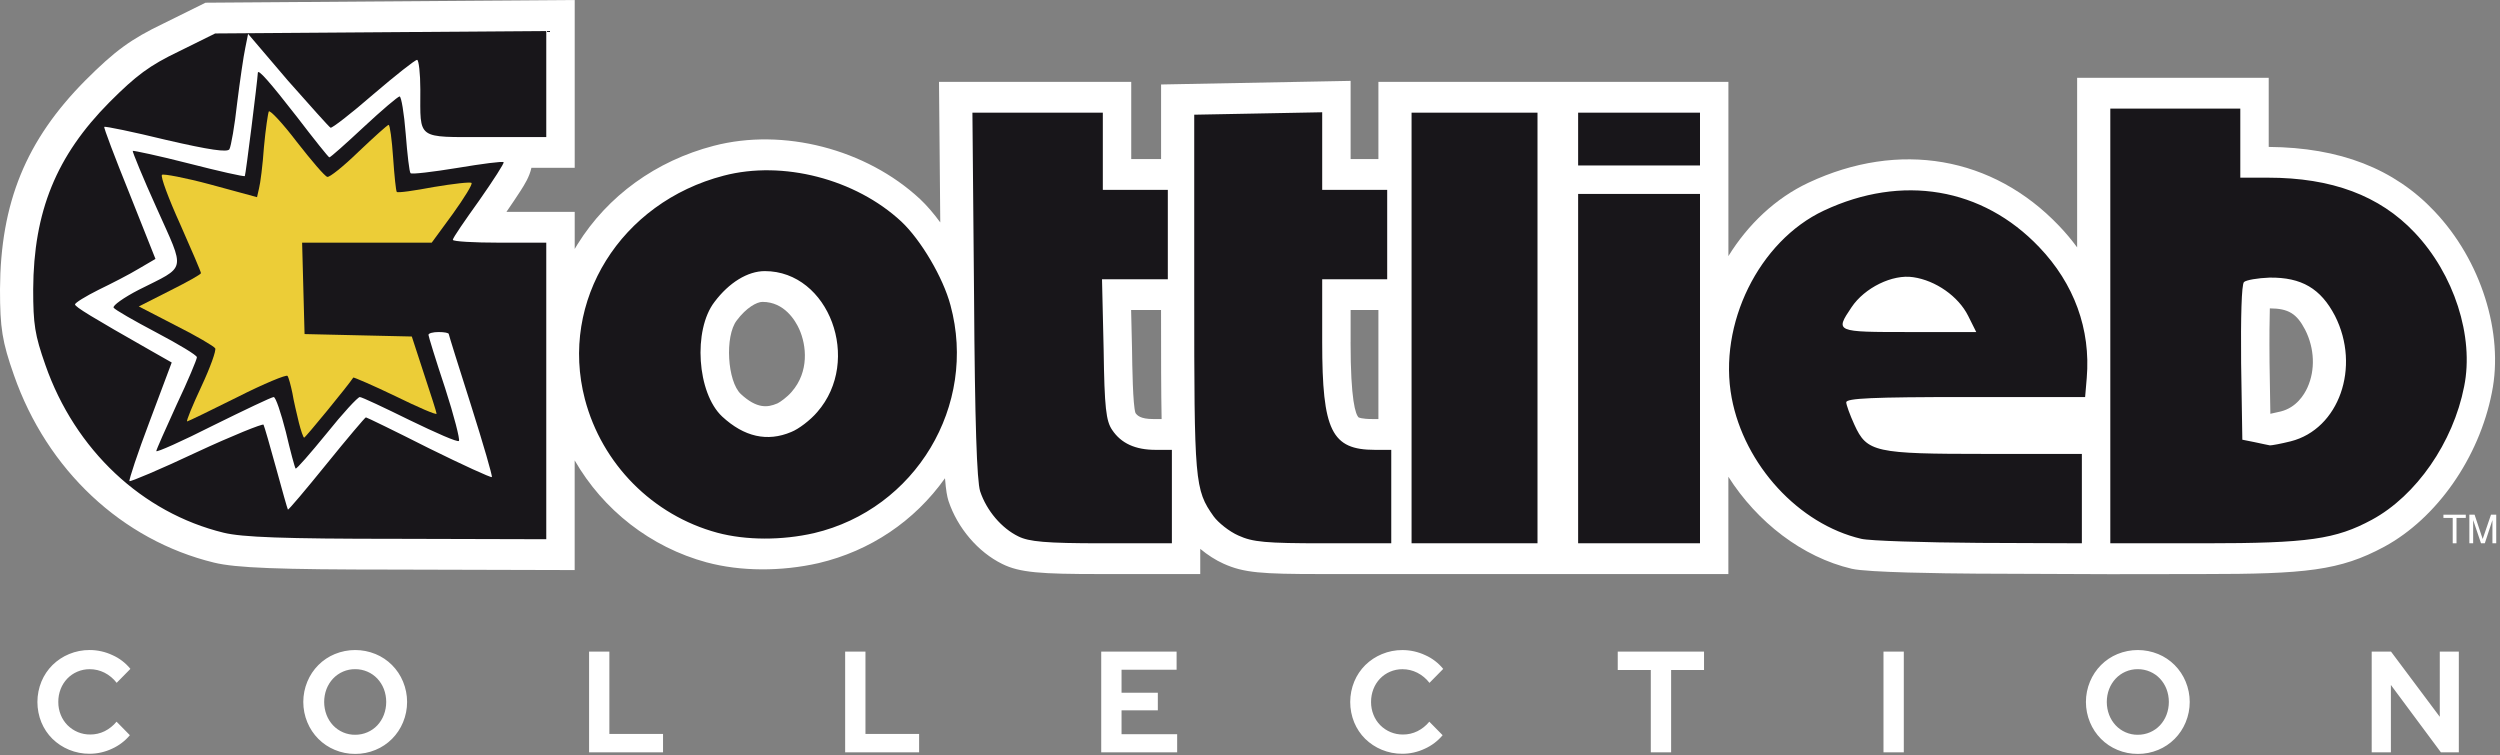 <svg width="609" height="184" viewBox="0 0 609 184" fill="none" xmlns="http://www.w3.org/2000/svg">
<rect x="0" y="0" width="609" height="184" fill="#808080" stroke="none"/>
<g clip-path="url(#clip0_969_2798)">
<path d="M593.06 51.49C583.22 41.07 569.99 35.93 552.66 35.79V18.96H505.99V60.26C504.66 58.45 503.2 56.7 501.6 55.03C485.46 38.08 462.63 34.15 440.54 44.51C432.54 48.26 425.82 54.65 421.04 62.38V19.95H335.78V38.75H329.01V19.7L282.84 20.58V38.75H275.57V19.95H228.74L229.05 54.18C227.44 51.98 225.75 50.02 224.1 48.47C210.99 36.29 190.79 31.09 173.86 35.52C159.83 39.17 148.05 47.68 140.69 59.5C140.45 59.88 140.22 60.26 140 60.65V51.61H123.37C124.71 49.67 125.92 47.86 126.84 46.43C127.72 45.05 128.99 43.07 129.45 40.88H140V0L50.06 0.66L39.79 5.74C31.93 9.51 28.02 12.35 20.79 19.59C6.33 34.16 0.11 49.37 0 70.49C0 79.94 0.54 83.26 3.39 91.37C11.47 114.5 29.69 131.58 52.13 137.05C57.46 138.35 67.75 138.75 96.15 138.75L139.99 138.87V112.15C146.94 124.22 158.46 133.3 172.2 137.01H172.22C180.37 139.2 190.27 139.26 199.43 137.17C212.01 134.2 222.79 126.93 230.2 116.5C230.45 119.64 230.73 120.95 231.01 121.88L231.06 122.05C233.25 128.63 238.27 134.5 244.15 137.38C248.41 139.5 253.56 139.84 267.86 139.84H292.38V133.7C294.14 135.17 296.17 136.48 298.05 137.31C302.97 139.54 307.31 139.84 321.79 139.84H421.03V116.14C428.06 127.2 439.05 135.72 451.08 138.55C454.89 139.46 473.66 139.69 481.59 139.74L514.06 139.87L536.54 139.84C561.66 139.84 569.99 139.01 580.78 133.2C593.62 126.25 603.92 111.49 607.02 95.64C609.97 81.12 604.35 63.37 593.05 51.49H593.06ZM552.93 75.12C557.49 75.15 559.48 76.4 561.53 80.32C563.83 84.85 564.04 90.12 562.09 94.41C561.29 96.18 559.38 99.28 555.6 100.23C554.59 100.48 553.71 100.67 553.06 100.8L552.86 88.33C552.8 81.88 552.86 77.74 552.93 75.11V75.12ZM329.01 83.36V75.52H335.78V102.08H334.37C331.62 102.08 330.96 101.68 330.95 101.67C330.22 100.95 329 97.61 329 83.35L329.01 83.36ZM276.6 100.6C275.95 98.72 275.82 89.15 275.76 84.97L275.54 75.52H282.83C282.83 86.87 282.84 95.45 282.97 102.08H280.93C277.76 102.08 276.99 101.16 276.6 100.6ZM189.24 98.32C187.01 99.26 184.4 99.63 180.47 95.99C177.18 92.91 176.52 81.89 179.47 78.06C181.8 74.95 184.35 73.54 185.74 73.54C191.1 73.54 193.77 78.15 194.67 80.13C196.5 84.15 197.12 90.57 192.86 95.44L192.79 95.52C191.78 96.71 190.02 97.97 189.42 98.25L189.25 98.32H189.24Z" fill="white"/>
</g>
<path d="M248.064 130.663C244.006 128.684 240.345 124.429 238.762 119.679C237.97 117.106 237.475 103.251 237.277 71.782L236.881 27.448H268.648V46.25H284.481V68.022H268.45L268.846 85.142C269.044 99.392 269.439 102.559 270.924 104.736C273.101 108.002 276.565 109.585 281.513 109.585H285.471V132.346H268.45C254.694 132.346 250.637 131.95 248.064 130.663ZM301.701 130.466C299.425 129.476 296.753 127.299 295.664 125.814C291.013 119.283 290.914 117.502 290.914 71.485V27.942L306.55 27.646L322.087 27.349V46.25H337.92V68.022H322.087V83.36C322.087 104.934 324.363 109.585 334.951 109.585H338.91V132.346H322.383C308.331 132.346 305.164 132.049 301.701 130.466ZM343.858 79.897V27.448H374.536V132.346H343.858V79.897ZM384.432 89.793V47.24H414.12V132.346H384.432V89.793ZM453.407 131.257C438.168 127.695 424.907 113.246 421.839 96.918C418.474 79.006 428.469 58.719 444.303 51.297C463.304 42.391 482.898 45.656 496.752 60.204C505.263 69.11 509.32 80.194 508.331 92.069L507.935 96.72H478.84C456.178 96.72 449.746 97.017 449.746 98.007C449.746 98.6 450.637 101.074 451.725 103.449C454.793 110.179 456.673 110.574 483.887 110.574H507.143V132.346L482.205 132.247C468.45 132.148 455.486 131.752 453.407 131.257ZM479.434 76.928C477.059 72.178 471.517 68.318 466.074 67.527C461.027 66.735 454.199 70.1 451.032 74.85C446.975 80.886 447.074 80.886 465.085 80.886H481.413L479.434 76.928ZM514.07 79.402V26.458H545.738V43.281H552.467C568.004 43.281 579.681 47.636 588.192 56.641C597.791 66.735 602.739 81.975 600.265 94.147C597.593 107.804 588.588 120.767 577.801 126.606C568.994 131.356 562.363 132.346 537.128 132.346H514.07V79.402ZM558.009 107.507C569.785 104.538 575.129 89.397 568.796 76.928C565.332 70.298 560.681 67.527 552.863 67.626C549.993 67.725 547.123 68.219 546.629 68.714C546.035 69.308 545.837 77.324 545.936 88.407L546.233 107.111L549.202 107.705C550.884 108.1 552.566 108.397 552.962 108.496C553.457 108.496 555.634 108.1 558.009 107.507ZM54.497 129.773C34.605 124.924 18.277 109.585 11.053 88.902C8.48 81.579 8.084 79.006 8.084 70.496C8.183 51.495 13.725 37.938 26.689 24.875C33.22 18.343 36.387 15.968 43.611 12.505L52.418 8.15L92.794 7.854L133.071 7.557V33.385H118.326C101.305 33.385 102.394 34.177 102.394 21.807C102.394 17.849 101.998 14.583 101.602 14.583C101.107 14.583 96.357 18.343 90.914 22.994C85.57 27.646 80.82 31.307 80.523 31.109C80.226 31.01 75.575 25.765 70.132 19.63L60.434 8.249L59.742 11.713C59.346 13.494 58.455 19.63 57.762 25.172C57.169 30.614 56.278 35.661 55.882 36.354C55.387 37.146 51.132 36.552 40.444 34.078C32.329 32.099 25.6 30.713 25.402 30.911C25.204 31.01 27.975 38.333 31.538 47.141L37.871 63.074L33.814 65.448C31.538 66.834 27.084 69.11 24.017 70.594C20.85 72.178 18.277 73.761 18.277 74.157C18.277 74.751 22.334 77.225 36.783 85.439L41.83 88.308L36.486 102.559C33.517 110.377 31.34 117.007 31.538 117.205C31.736 117.403 39.059 114.335 47.866 110.179C56.575 106.121 63.997 103.152 64.195 103.449C64.393 103.845 65.778 108.595 67.263 114.038C68.747 119.481 70.033 124.033 70.132 124.132C70.231 124.33 74.487 119.283 79.534 113.049C84.581 106.814 88.935 101.668 89.133 101.668C89.331 101.668 96.258 105.033 104.472 109.189C112.686 113.246 119.613 116.413 119.811 116.215C120.009 116.017 117.733 108.199 114.764 98.798C111.795 89.496 109.321 81.579 109.321 81.381C109.321 81.084 108.232 80.886 106.847 80.886C105.461 80.886 104.373 81.183 104.373 81.579C104.373 81.876 106.154 87.715 108.43 94.543C110.607 101.272 112.092 107.111 111.795 107.408C111.498 107.804 106.154 105.429 99.821 102.361C93.586 99.293 88.143 96.72 87.648 96.72C87.154 96.72 83.492 100.678 79.534 105.626C75.575 110.476 72.211 114.335 72.013 114.137C71.815 113.939 70.726 109.882 69.638 105.231C68.45 100.579 67.164 96.72 66.669 96.72C66.174 96.72 59.544 99.887 51.924 103.647C44.304 107.507 38.069 110.278 38.069 109.882C38.069 109.585 40.345 104.439 43.017 98.6C45.788 92.762 47.965 87.517 47.965 87.022C47.965 86.527 43.512 83.855 38.069 80.985C32.626 78.115 27.975 75.444 27.678 74.949C27.381 74.454 30.152 72.475 33.814 70.594C45.59 64.657 45.194 66.438 38.168 50.703C34.803 43.281 32.23 36.948 32.329 36.75C32.527 36.651 38.663 37.938 45.986 39.818C53.309 41.698 59.445 43.084 59.643 42.886C59.84 42.688 62.71 19.729 62.809 17.75C62.809 16.661 65.679 19.927 72.309 28.437C76.466 33.88 80.028 38.333 80.226 38.333C80.523 38.333 84.284 34.969 88.638 30.911C92.992 26.854 96.951 23.489 97.347 23.489C97.743 23.489 98.435 27.547 98.831 32.594C99.227 37.641 99.722 41.995 100.019 42.193C100.315 42.49 105.362 41.896 111.399 40.906C117.337 39.917 122.483 39.224 122.681 39.521C122.878 39.719 120.207 43.875 116.743 48.823C113.279 53.672 110.31 57.928 110.31 58.422C110.31 58.818 115.456 59.115 121.691 59.115H133.071V131.356L96.753 131.257C68.945 131.257 58.95 130.861 54.497 129.773ZM174.734 129.773C158.999 125.518 146.629 113.049 142.473 97.215C136.238 73.266 151.181 49.318 176.317 42.787C190.667 39.026 208.381 43.578 219.563 53.969C224.313 58.422 229.756 67.626 231.537 74.355C238.168 98.798 223.027 124.033 198.287 129.872C190.469 131.653 181.76 131.653 174.734 129.773ZM192.745 105.231C194.526 104.538 197.396 102.361 199.078 100.382C210.063 87.814 201.948 66.042 186.312 66.042C182.156 66.042 177.604 68.813 174.041 73.563C168.796 80.391 169.786 95.73 175.921 101.47C181.265 106.418 186.906 107.705 192.745 105.231ZM384.432 33.88V27.448H414.12V40.313H384.432V33.88Z" fill="#18161A"/>
<path d="M72.805 102.953C72.31 100.875 71.519 97.609 71.222 95.729C70.826 93.849 70.331 91.969 70.034 91.573C69.836 91.177 64.294 93.453 57.862 96.719C51.331 99.985 45.789 102.657 45.591 102.657C45.294 102.657 46.877 98.797 49.054 94.146C51.232 89.495 52.716 85.338 52.419 84.844C52.122 84.349 47.768 81.776 42.82 79.302L33.815 74.651L41.434 70.791C45.591 68.713 48.956 66.833 48.956 66.536C48.956 66.239 46.679 60.895 43.908 54.661C41.039 48.327 39.059 42.983 39.455 42.587C39.752 42.291 45.096 43.28 51.331 44.963L62.612 48.03L63.107 45.853C63.404 44.765 63.998 40.212 64.294 35.858C64.69 31.504 65.284 27.546 65.482 27.15C65.779 26.754 68.847 30.02 72.31 34.572C75.873 39.124 79.138 42.983 79.732 43.082C80.227 43.28 83.691 40.509 87.352 36.947C91.113 33.384 94.379 30.415 94.675 30.415C94.972 30.415 95.467 33.978 95.764 38.431C96.061 42.785 96.457 46.546 96.654 46.744C96.853 47.041 100.91 46.447 105.66 45.556C110.41 44.765 114.566 44.27 114.863 44.567C115.16 44.864 113.082 48.228 110.311 52.088L105.165 59.114H73.597L73.894 70.296L74.191 81.38L87.253 81.677L100.316 81.974L103.285 91.078C104.967 96.125 106.353 100.479 106.353 100.776C106.353 101.172 101.801 99.193 96.358 96.521C90.816 93.849 86.165 91.87 86.066 91.969C84.779 93.948 74.388 106.615 74.091 106.615C73.894 106.615 73.3 104.933 72.805 102.953Z" fill="#ECCD37"/>
<path d="M597.479 126.167H595.219V125.379H600.666V126.167H598.406V132.345H597.479V126.167" fill="white"/>
<path d="M604.375 132.345L602.462 126.689V132.345H601.535V125.379H602.81L604.78 131.301L606.809 125.379H608.084V132.345H607.156V126.689L605.302 132.345H604.375" fill="white"/>
<path d="M21.841 183.615C23.721 183.612 25.579 183.193 27.284 182.388C28.96 181.637 30.448 180.511 31.635 179.095V179.095L28.393 175.8C27.598 176.771 26.609 177.561 25.493 178.12C24.398 178.658 23.195 178.934 21.978 178.926C20.951 178.937 19.932 178.741 18.98 178.35C18.029 177.959 17.163 177.381 16.433 176.648C15.73 175.931 15.174 175.079 14.799 174.142C14.396 173.147 14.193 172.081 14.202 171.006C14.191 169.92 14.388 168.843 14.782 167.834C15.15 166.895 15.695 166.038 16.387 165.311C17.08 164.59 17.91 164.018 18.826 163.628C19.781 163.217 20.809 163.009 21.846 163.015C23.097 163.01 24.331 163.301 25.452 163.865C26.61 164.456 27.624 165.3 28.421 166.337V166.337L31.766 162.937C30.59 161.489 29.093 160.342 27.398 159.591C25.656 158.774 23.76 158.349 21.841 158.346C20.127 158.334 18.427 158.668 16.841 159.327C15.338 159.946 13.966 160.85 12.799 161.992C11.646 163.135 10.73 164.499 10.103 166.005C9.452 167.584 9.116 169.278 9.113 170.989C9.11 172.7 9.441 174.394 10.086 175.975C10.706 177.476 11.617 178.835 12.764 179.971C13.932 181.113 15.305 182.017 16.808 182.635C18.405 183.297 20.116 183.63 21.841 183.615V183.615ZM86.508 183.651C88.216 183.664 89.91 183.33 91.49 182.67C92.986 182.054 94.348 181.144 95.496 179.992C96.644 178.84 97.556 177.47 98.179 175.959C98.832 174.389 99.169 172.703 99.169 170.999C99.169 169.296 98.832 167.61 98.179 166.04C97.556 164.529 96.644 163.158 95.496 162.006C94.348 160.855 92.986 159.945 91.49 159.329C88.305 158.021 84.744 158.021 81.559 159.329C80.062 159.945 78.701 160.855 77.553 162.006C76.405 163.158 75.493 164.529 74.869 166.04C74.217 167.61 73.881 169.296 73.881 170.999C73.881 172.703 74.217 174.389 74.869 175.959C75.493 177.47 76.405 178.84 77.553 179.992C78.701 181.144 80.062 182.054 81.559 182.67C83.128 183.328 84.811 183.661 86.51 183.649L86.508 183.651ZM86.508 178.99C85.505 178.999 84.512 178.8 83.588 178.405C82.663 178.01 81.829 177.428 81.134 176.695C80.449 175.959 79.91 175.096 79.547 174.154C78.774 172.118 78.774 169.863 79.547 167.827C79.913 166.891 80.452 166.035 81.134 165.304C81.829 164.571 82.663 163.989 83.588 163.594C84.512 163.199 85.505 163 86.508 163.009C87.54 163.001 88.563 163.209 89.511 163.622C90.417 164.011 91.235 164.584 91.916 165.304C92.599 166.035 93.137 166.891 93.503 167.827C94.276 169.863 94.276 172.118 93.503 174.154C93.14 175.096 92.602 175.959 91.916 176.695C91.235 177.415 90.417 177.987 89.511 178.377C88.563 178.788 87.541 178.997 86.51 178.989L86.508 178.99ZM161.515 183.267V178.781H148.443V158.732H143.499V183.263L161.515 183.267ZM223.898 183.267V178.781H210.826V158.732H205.878V183.263L223.898 183.267ZM286.756 183.267V178.851H273.209V173.031H282.048V168.755H273.209V163.153H286.62V158.737H268.258V183.268L286.756 183.267ZM341.631 183.616C343.511 183.614 345.369 183.195 347.073 182.39C348.75 181.638 350.237 180.512 351.425 179.096V179.096L348.181 175.803C347.386 176.774 346.398 177.565 345.281 178.123C344.186 178.661 342.983 178.937 341.766 178.929C340.74 178.94 339.721 178.744 338.769 178.354C337.818 177.963 336.952 177.384 336.222 176.651C335.519 175.934 334.964 175.082 334.588 174.145C334.185 173.151 333.982 172.085 333.99 171.009C333.98 169.924 334.177 168.846 334.572 167.837C334.939 166.898 335.483 166.041 336.175 165.314C336.868 164.593 337.698 164.021 338.614 163.632C339.569 163.22 340.597 163.012 341.634 163.018C342.889 163.014 344.128 163.307 345.252 163.875C346.41 164.465 347.424 165.309 348.22 166.347V166.347L351.565 162.947C350.389 161.499 348.893 160.352 347.198 159.601C345.456 158.784 343.561 158.36 341.642 158.356C339.928 158.344 338.228 158.678 336.642 159.337C335.139 159.955 333.766 160.859 332.598 162.001C331.445 163.143 330.528 164.508 329.901 166.014C329.25 167.592 328.914 169.286 328.912 170.997C328.909 172.708 329.239 174.403 329.884 175.983C330.504 177.484 331.415 178.843 332.562 179.98C333.73 181.121 335.103 182.025 336.606 182.643C338.201 183.301 339.909 183.631 341.631 183.615V183.616ZM407.084 183.267V163.217H415.102V158.731H394.081V163.217H402.134V183.263L407.084 183.267ZM463.766 183.267V158.736H458.818V183.267H463.766ZM520.756 183.653C522.465 183.666 524.159 183.332 525.738 182.672C527.235 182.056 528.596 181.146 529.744 179.994C530.892 178.842 531.804 177.471 532.428 175.96C533.08 174.391 533.416 172.704 533.416 171.001C533.416 169.298 533.08 167.611 532.428 166.042C531.804 164.531 530.892 163.16 529.744 162.008C528.596 160.856 527.235 159.946 525.738 159.331C522.554 158.023 518.993 158.023 515.809 159.331C514.313 159.947 512.953 160.858 511.805 162.009C510.657 163.161 509.745 164.531 509.121 166.042C508.468 167.611 508.131 169.297 508.131 171.001C508.131 172.705 508.468 174.391 509.121 175.96C509.745 177.471 510.657 178.841 511.805 179.993C512.953 181.145 514.313 182.055 515.809 182.672C517.377 183.328 519.06 183.661 520.756 183.649V183.653ZM520.756 178.992C519.73 179.001 518.713 178.792 517.771 178.379C516.872 177.986 516.059 177.414 515.382 176.696C514.696 175.961 514.157 175.098 513.794 174.155C513.021 172.119 513.021 169.864 513.794 167.829C514.16 166.893 514.699 166.036 515.382 165.306C516.059 164.588 516.872 164.016 517.771 163.623C518.713 163.21 519.73 163.001 520.756 163.01C521.788 163.002 522.81 163.211 523.758 163.623C524.664 164.013 525.483 164.585 526.165 165.306C526.847 166.037 527.386 166.893 527.751 167.829C528.526 169.864 528.526 172.12 527.751 174.155C527.389 175.098 526.85 175.961 526.165 176.696C525.483 177.417 524.664 177.989 523.758 178.379C522.81 178.79 521.788 178.997 520.756 178.989V178.992ZM582.42 183.268V166.859L594.603 183.268H598.971V158.737H594.33V174.613L582.455 158.737H577.744V183.268H582.42Z" fill="white"/>
<defs>
<clipPath id="clip0_969_2798">
<rect width="607.81" height="139.88" fill="white"/>
</clipPath>
</defs>
</svg>
